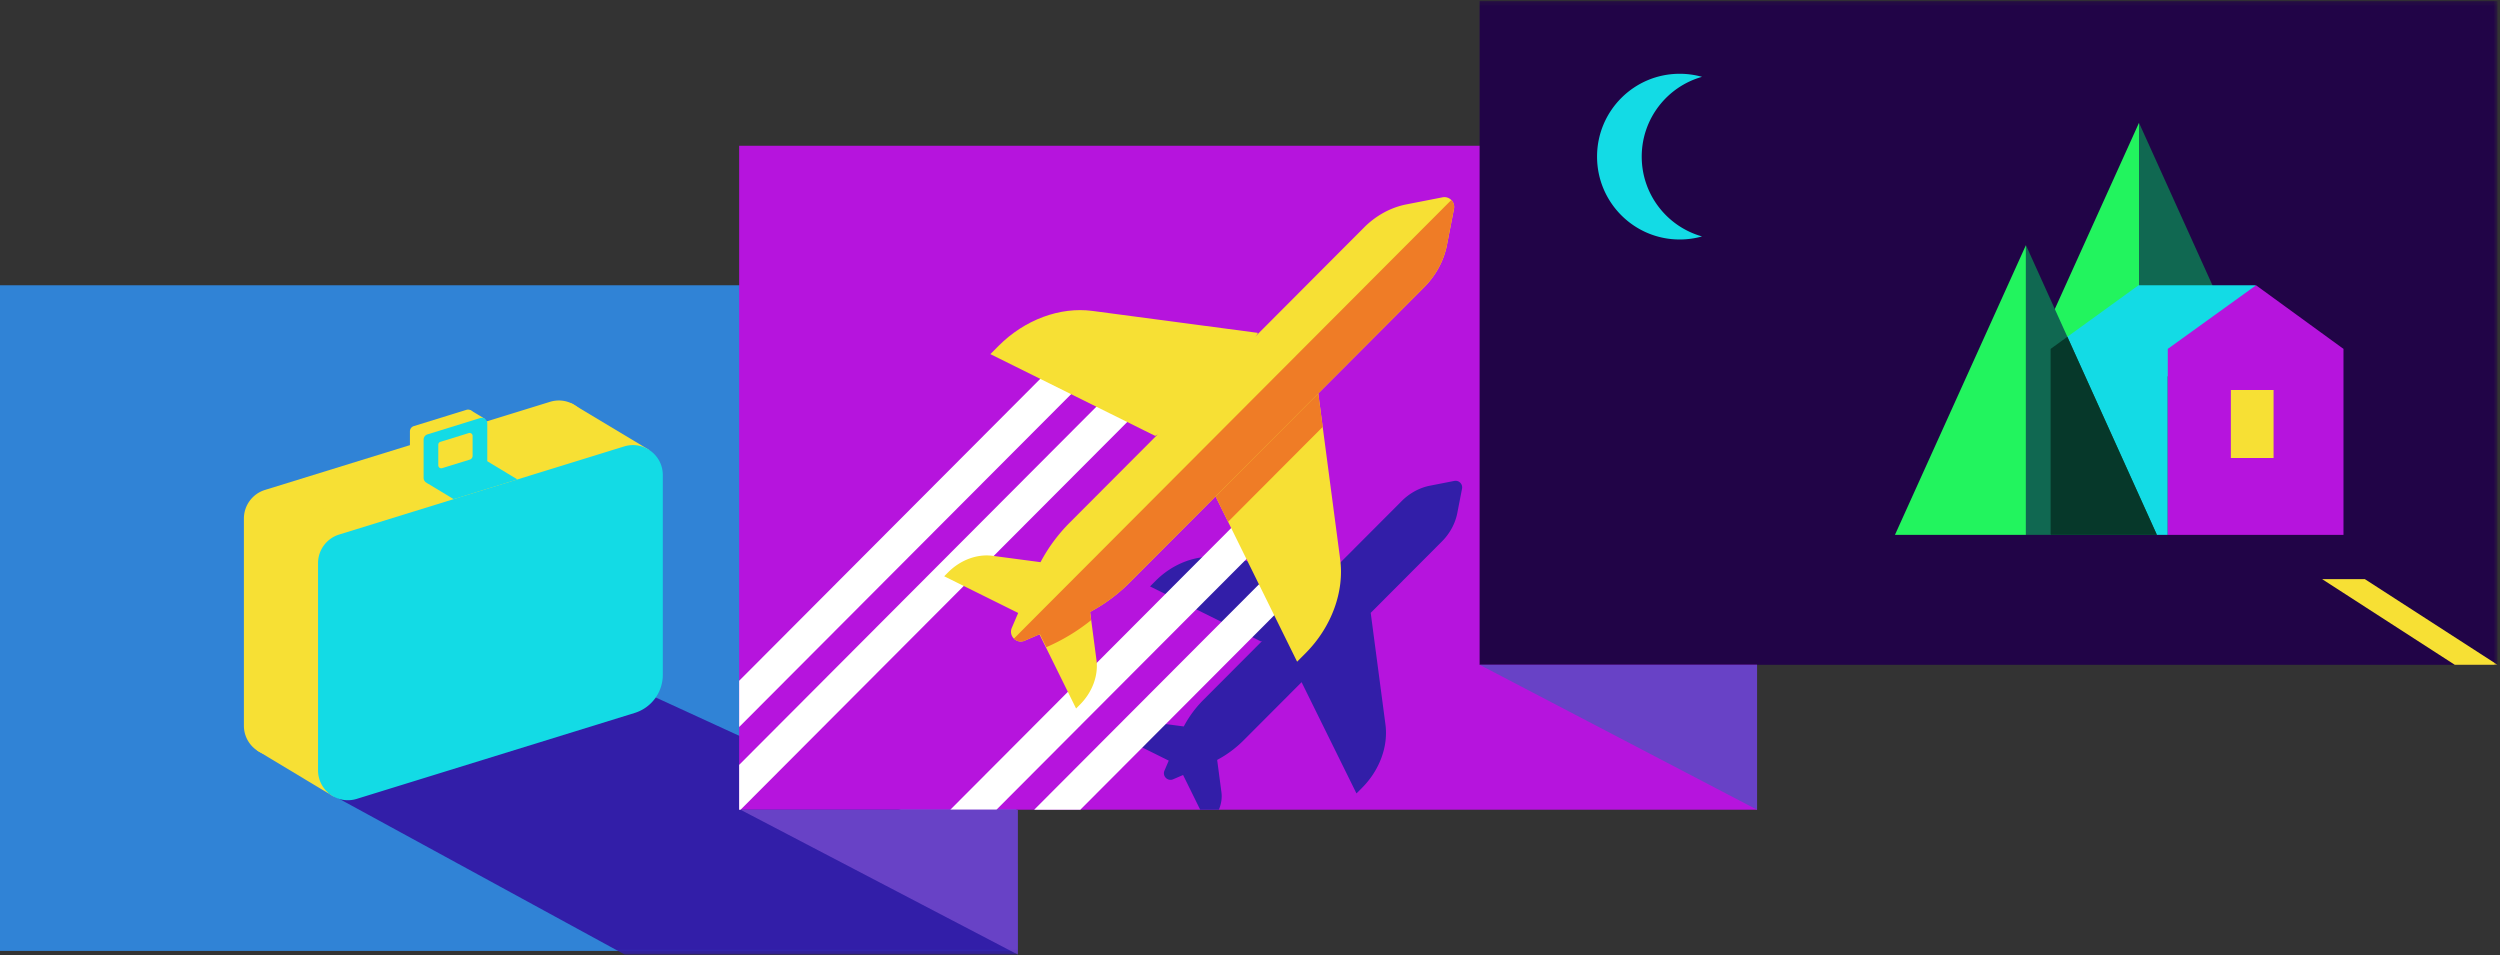 <svg width="581" height="222" xmlns="http://www.w3.org/2000/svg" xmlns:xlink="http://www.w3.org/1999/xlink"><rect width="100%" height="100%" fill="#333333" stroke="none"/><defs><path id="a" d="M0 .32h160.393v60.5H0z"/><path id="c" d="M0 221.857h580.42V.197H0z"/></defs><g fill="none" fill-rule="evenodd"><path fill="#3083D6" d="M0 220.991h236.22V66.297H0z"/><path d="M130.277 155.32L65.67 175.293c-4.466 1.38-8.988-1.967-8.988-6.653v-48.125a6.96 6.96 0 0 1 4.897-6.652l66.239-20.477c4.465-1.38 8.987 1.967 8.987 6.652v46.413a9.278 9.278 0 0 1-6.528 8.869" fill="#F7E034"/><path fill="#F7E034" d="M59.78 174.437l17.726 10.667 73.289-80.586-17.966-10.772-69.071 29.366z"/><g transform="translate(76.164 161.036)"><mask id="b" fill="#fff"><use xlink:href="#a"/></mask><path fill="#321EA8" mask="url(#b)" d="M160.393 60.82V39.715L74.63.32 0 23.16l69.046 37.66h91.04z"/></g><path fill="#13DBE5" d="M120.248 111.42l-7.051-4.261-14.086 5.025 6.316 3.818z"/><path d="M147.509 165.687L82.9 185.66c-4.465 1.38-8.987-1.967-8.987-6.653v-48.125a6.96 6.96 0 0 1 4.896-6.652l66.24-20.477c4.464-1.38 8.987 1.967 8.987 6.652v46.414a9.278 9.278 0 0 1-6.528 8.868" fill="#13DBE5"/><path d="M108.855 106.684l-11.93 3.688a1.283 1.283 0 0 1-1.66-1.228v-8.887c0-.564.367-1.062.904-1.228l12.232-3.782a1.283 1.283 0 0 1 1.66 1.229v8.57c0 .752-.49 1.416-1.206 1.638" fill="#F7E034"/><path fill="#F7E034" d="M95.837 110.214l3.274 1.97 13.533-14.88-3.318-1.99-12.754 5.423z"/><path d="M112.037 108.598l-11.93 3.688a1.283 1.283 0 0 1-1.66-1.228v-8.887c0-.563.367-1.062.904-1.228l12.232-3.781a1.283 1.283 0 0 1 1.66 1.228v8.57c0 .752-.49 1.417-1.206 1.638" fill="#13DBE5"/><path d="M109.183 106.812l-6.431 1.988a.691.691 0 0 1-.895-.662v-4.79c0-.304.197-.573.487-.662l6.594-2.038a.692.692 0 0 1 .895.662v4.62a.923.923 0 0 1-.65.882" fill="#F7E034"/><mask id="d" fill="#fff"><use xlink:href="#c"/></mask><path fill="#B614DD" mask="url(#d)" d="M171.778 188.177h236.557V33.876H171.778z"/><path d="M270.623 179.093a1.513 1.513 0 0 0 .324 1.689 1.525 1.525 0 0 0 .759.42c.29.063.609.041.926-.095l2.317-.998 3.98 8.068h4.335c.556-1.31.776-2.71.6-4.045l-.994-7.526c.555-.295 1.1-.612 1.635-.95l.036-.022c.52-.33 1.029-.679 1.526-1.047l.068-.05c.24-.178.477-.36.71-.548l.08-.065c.216-.174.43-.352.641-.533l.072-.06a25.83 25.83 0 0 0 .775-.701c.212-.199.421-.4.627-.606l13.447-13.484 1.959 3.97 10.797 21.882 1.302-1.306c4.06-4.072 6.107-9.608 5.435-14.703l-3.427-25.953 16.54-16.583c1.846-1.852 3.109-4.18 3.58-6.602l1.105-5.683a1.525 1.525 0 0 0-.42-1.377 1.515 1.515 0 0 0-1.373-.421l-5.668 1.109c-2.415.472-4.736 1.738-6.583 3.59L308.91 133.33l.204-.363-25.882-3.436c-5.08-.674-10.602 1.377-14.663 5.45l-1.302 1.305 25.782 12.79.3-.142-13.669 13.706a25.975 25.975 0 0 0-4.57 6.187l-7.505-.996c-2.406-.32-5.02.652-6.942 2.58l-.617.618 11.571 5.74-.995 2.324z" fill="#321EA8" mask="url(#d)"/><path fill="#FFF" mask="url(#d)" d="M240.347 188.177h10.723l51.67-51.811-5.36-5.376zm17.554-96.773l-86.123 86.357v10.416h.335l91.15-91.397zm35.092 35.188l-5.361-5.377-66.78 66.962h10.722zm-121.215 31.621v10.751l81.737-81.958-5.361-5.376z"/><path d="M253.884 72.259l38.46 5.105-9.637 17.2-14.237 6.738-38.31-19.005 1.936-1.94c6.034-6.051 14.238-9.1 21.788-8.098" fill="#F7E034" mask="url(#d)"/><path d="M230.663 129.17l11.153 1.48a38.6 38.6 0 0 1 6.79-9.193l68.431-68.617c2.744-2.752 6.194-4.633 9.783-5.335l8.421-1.648c1.583-.309 2.974 1.087 2.666 2.673l-1.643 8.445c-.7 3.598-2.576 7.057-5.32 9.809l-24.576 24.643 5.09 38.563c1 7.57-2.04 15.797-8.075 21.848l-1.935 1.94-18.953-38.414-19.983 20.037a38.503 38.503 0 0 1-9.168 6.808l1.477 11.183c.473 3.585-.967 7.48-3.824 10.345l-.916.919-8.507-17.242-3.443 1.483c-1.886.812-3.794-1.102-2.984-2.993l1.478-3.452-17.194-8.53.916-.919c2.857-2.865 6.741-4.308 10.316-3.834" fill="#F7E034" mask="url(#d)"/><path d="M337.907 48.53l-1.643 8.445c-.7 3.598-2.576 7.057-5.32 9.809L262.511 135.4c-3.449 3.458-7.5 6.226-11.863 8.105l-12.518 5.39a2.234 2.234 0 0 1-2.503-.482l101.656-101.93c.507.508.778 1.254.624 2.047" fill="#EF7C26" mask="url(#d)"/><path d="M243.206 150.388l-.041.018-2.4-4.864 11.475-11.507 1.333 10.097a45.205 45.205 0 0 1-10.367 6.256m64.19-51.176l-21.99 22.05-2.911-5.898 23.872-23.937z" fill="#EF7C26" mask="url(#d)"/><path fill="#210447" mask="url(#d)" d="M343.862 154.498H580.42V.197H343.862z"/><path fill="#22F45E" mask="url(#d)" d="M497.105 28.54L473.35 81.083h23.755z"/><path fill="#106851" mask="url(#d)" d="M497.105 28.54l23.756 52.544h-23.756z"/><path fill="#13DBE5" mask="url(#d)" d="M524.209 66.3h-27.224l-20.417 14.784v43.222h27.223V87.455h20.418z"/><path fill="#B614DD" mask="url(#d)" d="M503.791 124.306h40.835V81.084h-40.835z"/><path fill="#22F45E" mask="url(#d)" d="M470.826 56.972l-30.441 67.334h30.441z"/><path fill="#106851" mask="url(#d)" d="M470.826 56.972l30.442 67.334h-30.442z"/><path fill="#06382A" mask="url(#d)" d="M476.568 81.084v43.222h24.7l-20.813-46.037z"/><path fill="#B614DD" mask="url(#d)" d="M503.791 81.084L524.306 66.3l20.32 14.784-19.345 4.702z"/><path d="M381.536 36.401c0-8.831 5.93-16.273 14.014-18.543a19.168 19.168 0 0 0-5.19-.712c-10.606 0-19.204 8.62-19.204 19.255s8.598 19.257 19.204 19.257c1.798 0 3.539-.25 5.19-.713-8.084-2.27-14.014-9.712-14.014-18.544" fill="#13DBE5" mask="url(#d)"/><path fill="#F7E034" mask="url(#d)" d="M518.449 106.44h9.931v-15.8h-9.931zm61.971 48.058h-9.932l-30.827-19.907h9.931z"/><path fill="#6842C6" mask="url(#d)" d="M172.084 188.177h64.473v33.68zm171.779-33.679h64.472v33.68z"/></g></svg>